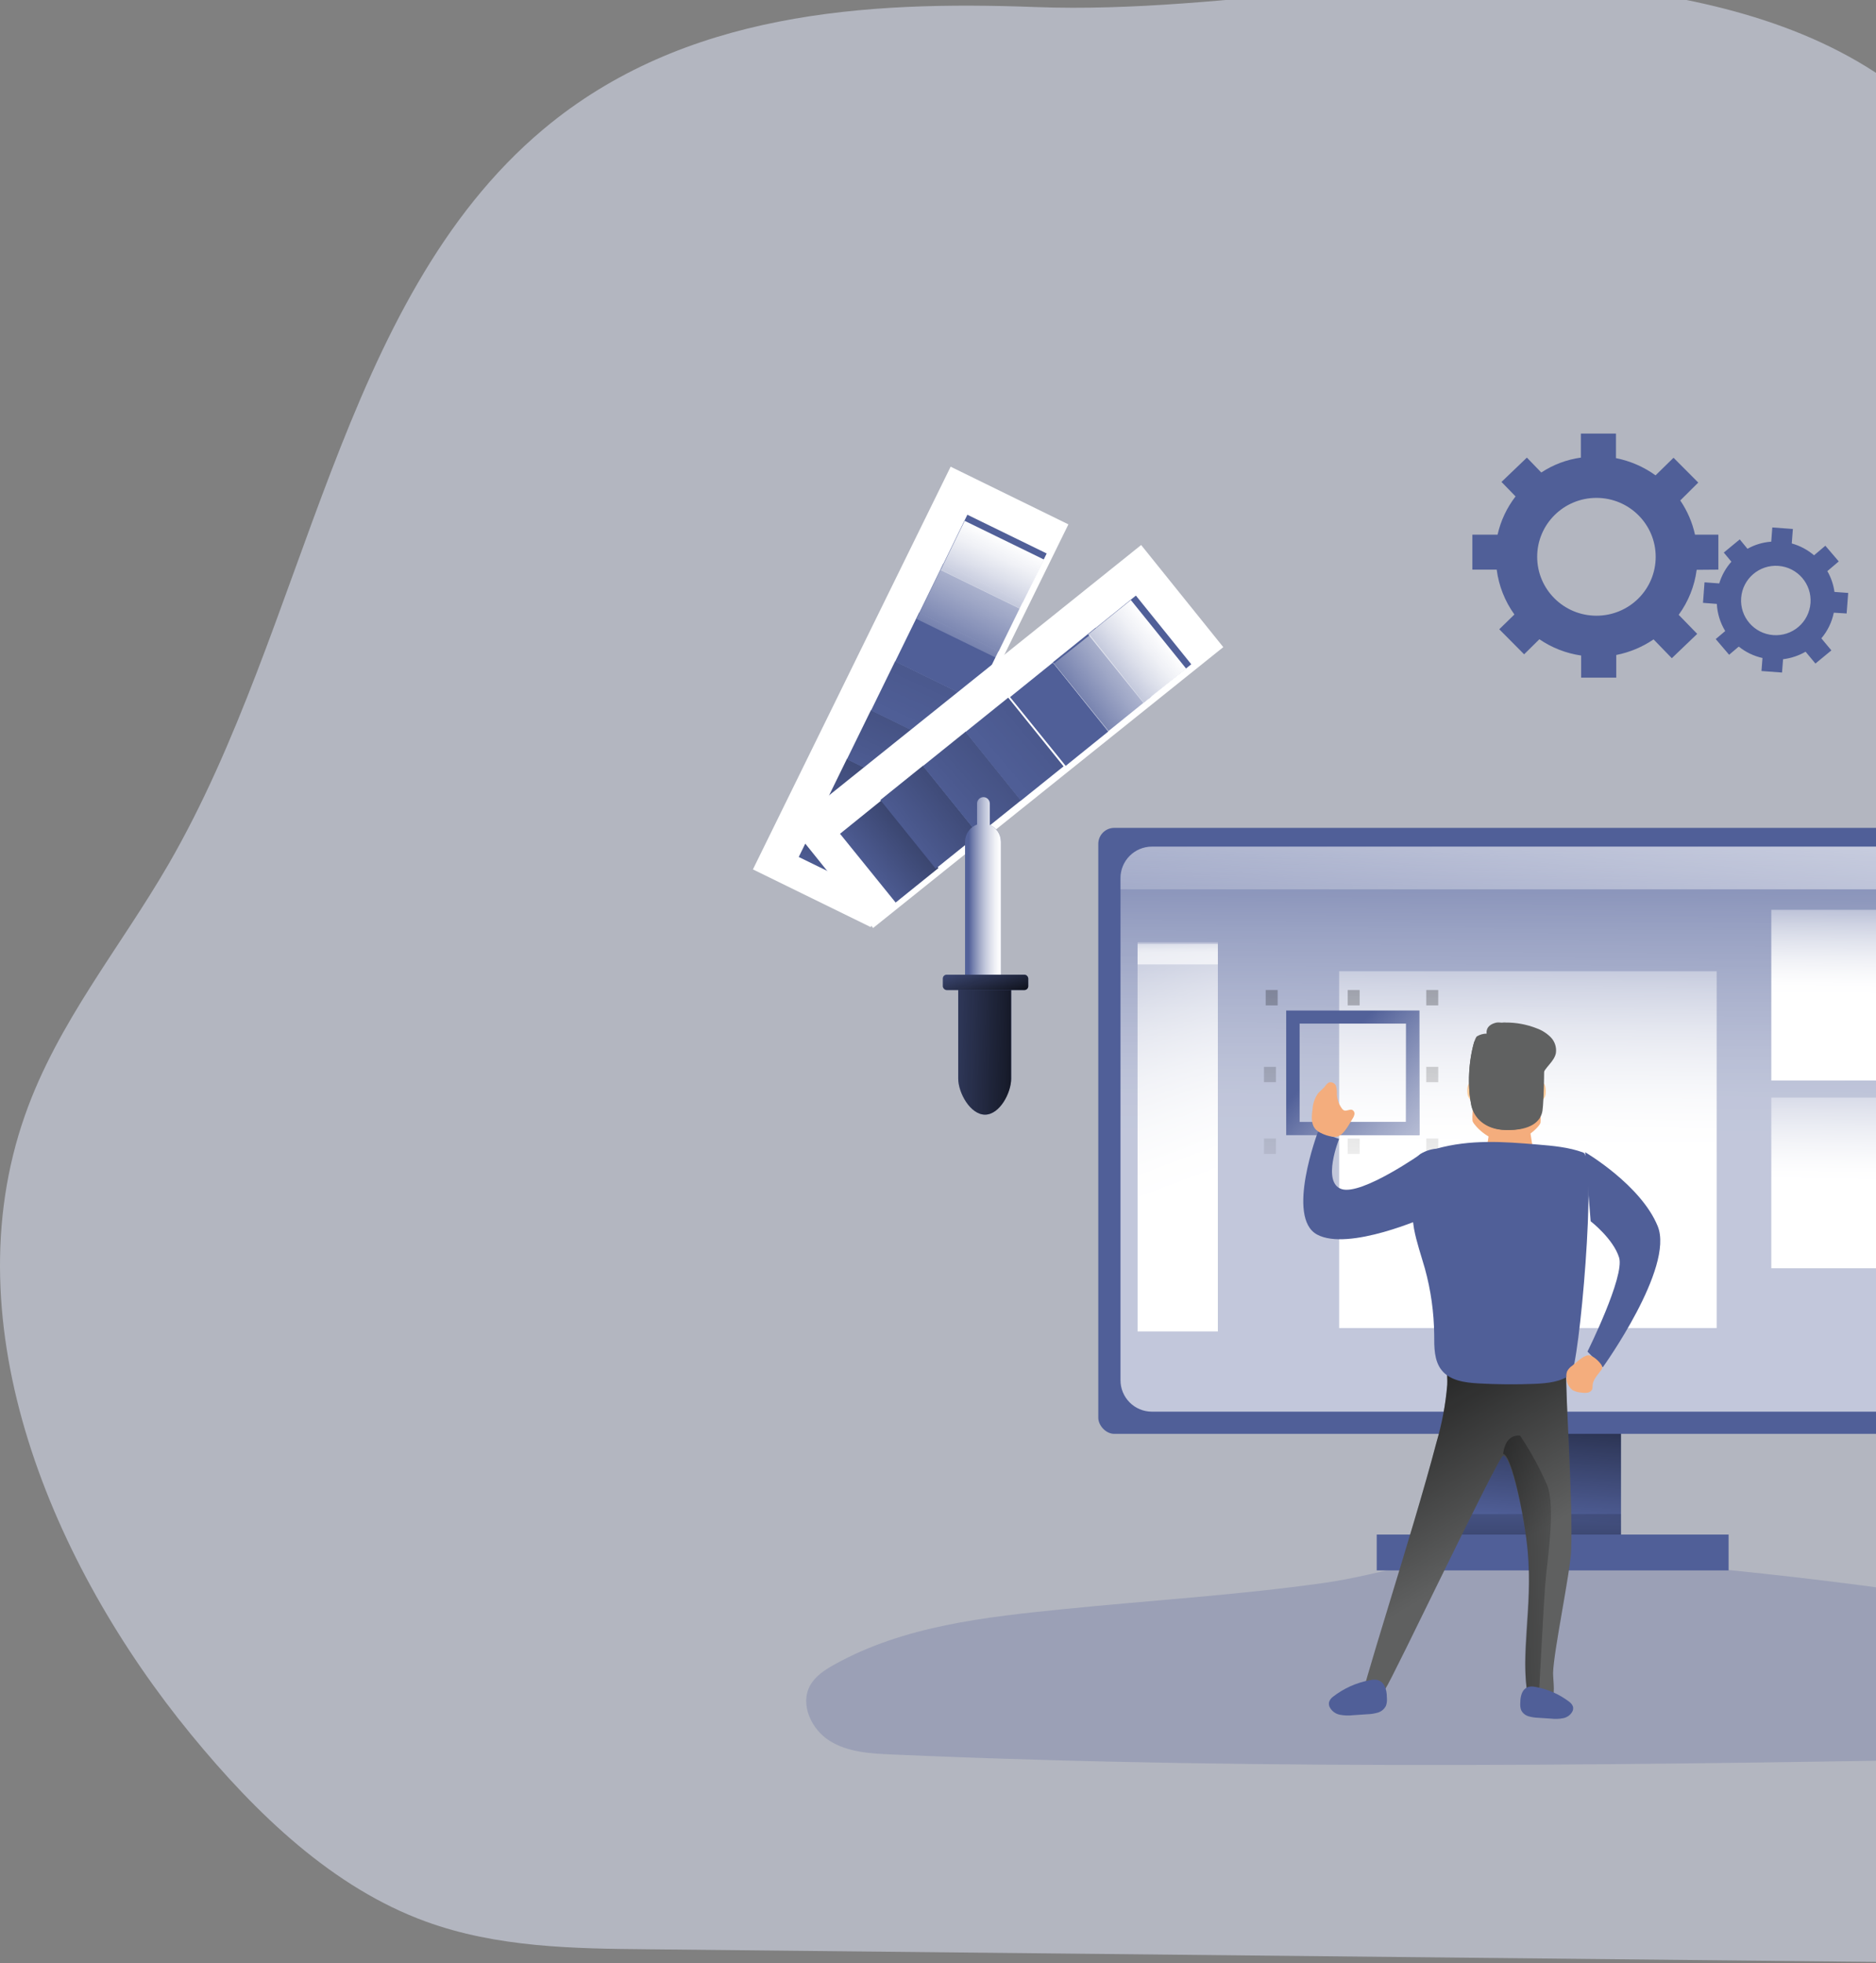 <svg viewBox="0 0 1099 1150" fill="none" xmlns="http://www.w3.org/2000/svg">
<rect x="0" y="0" width="1099" height="1150" fill="#808080" stroke="none"/>
<path opacity="0.5" d="M318.343 75.694C198.405 176.217 179.819 366.298 98.589 506.527C70.312 555.322 33.775 598.992 14.712 653.123C-29.054 777.026 31.18 917.572 111.801 1015.98C150.245 1062.93 195.149 1105.94 249.478 1125.72C291.258 1140.94 336.056 1141.57 380.033 1141.97L1150.5 1149.9C1236.52 1150.77 1332.1 1147.62 1393.95 1081.21C1436.57 1035.48 1453.89 968.692 1468.58 904.944C1486.64 826.613 1503 741.546 1474.91 666.94C1442.82 581.582 1361.67 533.21 1311.26 459.555C1229.45 340.223 1231.33 159.731 1127.14 64.466C1078.51 20.004 1014.33 2.568 951.792 -6.15C833.892 -22.609 722.215 8.459 606.433 4.127C507.464 0.428 400.447 6.874 318.343 75.694Z" fill="#E7ECFF"/>
<path opacity="0.24" d="M623.786 942.613C577.337 947.283 529.463 952.419 488.589 975.264C483.119 978.328 477.564 981.942 474.546 987.458C468.488 998.553 475.363 1013.18 486.032 1019.86C496.701 1026.53 509.865 1027.29 522.42 1027.84C745.987 1037.59 969.889 1033.76 1193.65 1029.96C1258.62 1028.86 1324.63 1027.59 1386.9 1008.72C1398.1 1005.34 1410.4 1000.26 1414.61 989.212C1420.13 974.757 1407.55 958.737 1392.88 954.236C1378.2 949.735 1362.55 953.095 1347.37 955.06C1294.68 961.886 1241.52 951.446 1189.05 943.099C1086.35 926.784 979.783 913.512 875.755 911.039C840.289 910.215 810.001 922.515 775.29 927.376C725.173 934.434 674.176 937.541 623.786 942.613Z" fill="#505F98"/>
<path d="M441.077 509.326L556.907 273.408L625.893 307.19L510.063 543.108L441.077 509.326Z" fill="white"/>
<path d="M467.922 502.055L482.036 473.22L528.5 495.903L514.386 524.738L467.922 502.055Z" fill="#505F98"/>
<path d="M467.922 502.055L482.036 473.22L528.5 495.903L514.386 524.738L467.922 502.055Z" fill="url(#paint0_linear_1460_1396)"/>
<path d="M482.038 473.445L496.151 444.61L542.615 467.293L528.502 496.128L482.038 473.445Z" fill="#505F98"/>
<path d="M482.038 473.445L496.151 444.61L542.615 467.293L528.502 496.128L482.038 473.445Z" fill="url(#paint1_linear_1460_1396)"/>
<path d="M496.134 444.826L510.248 415.991L556.712 438.674L542.599 467.509L496.134 444.826Z" fill="#505F98"/>
<path d="M496.134 444.826L510.248 415.991L556.712 438.674L542.599 467.509L496.134 444.826Z" fill="url(#paint2_linear_1460_1396)"/>
<path d="M510.271 416.237L524.384 387.402L570.848 410.085L556.735 438.92L510.271 416.237Z" fill="#505F98"/>
<path d="M510.271 416.237L524.384 387.402L570.848 410.085L556.735 438.92L510.271 416.237Z" fill="url(#paint3_linear_1460_1396)"/>
<path d="M524.377 387.599L538.49 358.764L584.954 381.447L570.841 410.282L524.377 387.599Z" fill="#505F98"/>
<path d="M538.492 359.01L552.606 330.175L599.07 352.858L584.956 381.693L538.492 359.01Z" fill="#505F98"/>
<path d="M552.589 330.391L566.702 301.556L613.166 324.239L599.053 353.074L552.589 330.391Z" fill="#505F98"/>
<path d="M536.904 362.598L551.018 333.763L597.482 356.446L583.368 385.281L536.904 362.598Z" fill="url(#paint4_linear_1460_1396)"/>
<path d="M551.029 333.97L565.142 305.135L611.607 327.817L597.493 356.652L551.029 333.97Z" fill="url(#paint5_linear_1460_1396)"/>
<rect x="851.545" y="827" width="98.068" height="82" fill="#505F98"/>
<rect x="851.545" y="827" width="98.068" height="82" fill="url(#paint6_linear_1460_1396)"/>
<rect x="643.401" y="485" width="518.359" height="355" rx="9.37" fill="#505F98"/>
<path opacity="0.65" d="M1144.75 514.438V808.562C1144.77 813.443 1142.84 818.129 1139.4 821.588C1135.96 825.047 1131.29 826.994 1126.41 827H674.748C669.873 826.989 665.203 825.04 661.764 821.582C658.325 818.125 656.399 813.441 656.41 808.562V514.438C656.399 509.559 658.325 504.875 661.764 501.418C665.203 497.96 669.873 496.011 674.748 496H1126.41C1131.29 496.006 1135.96 497.953 1139.4 501.412C1142.84 504.871 1144.77 509.557 1144.75 514.438V514.438Z" fill="url(#paint7_linear_1460_1396)"/>
<rect x="806.514" y="899" width="206.143" height="21" fill="#505F98"/>
<rect x="851.545" y="887" width="98.068" height="12" fill="url(#paint8_linear_1460_1396)"/>
<path fill-rule="evenodd" clip-rule="evenodd" d="M1006.65 313.241V333.715L993.944 333.819C992.707 343.346 989.084 352.41 983.405 360.181L994.26 371.351L979.38 385.6L968.694 374.578C962.105 379.062 954.67 382.17 946.838 383.714V397H926.267V384.029C917.483 382.76 909.11 379.497 901.797 374.494L892.861 383.316L878.297 368.647L887.17 359.993C881.584 352.219 878.021 343.191 876.801 333.715H862.553V313.241H877.307C879.136 305.093 882.732 297.441 887.845 290.819L879.604 282.332L894.484 268.082L902.914 276.82C909.885 272.214 917.809 269.228 926.099 268.082V254H946.669V268.396C955.038 270.055 962.947 273.493 969.853 278.476L980.391 268.166L994.871 282.709L984.333 293.187C988.464 299.267 991.397 306.073 992.974 313.241H1006.65ZM900.512 326.15C900.488 345.211 916.011 360.682 935.183 360.705C944.394 360.733 953.238 357.113 959.759 350.644C966.281 344.176 969.943 335.392 969.938 326.233C969.961 307.172 954.438 291.701 935.267 291.678C916.095 291.655 900.535 307.088 900.512 326.15Z" fill="#505F98"/>
<path fill-rule="evenodd" clip-rule="evenodd" d="M1082.71 347.354L1081.79 359.396L1074.27 358.938C1073.15 364.475 1070.64 369.641 1066.99 373.958L1072.86 381.021L1063.51 388.729L1057.75 381.792C1053.69 384.13 1049.21 385.625 1044.56 386.188L1043.95 394L1031.91 393.104L1032.5 385.479C1027.41 384.344 1022.66 382.056 1018.6 378.792L1012.96 383.583L1005.1 374.396L1010.67 369.688C1007.74 364.876 1006.05 359.414 1005.76 353.792L997.646 353.167L998.544 341.146L1007.16 341.792C1008.59 337.085 1011.01 332.743 1014.28 329.062L1009.83 323.708L1019.18 316L1023.71 321.5C1027.98 319.095 1032.74 317.672 1037.63 317.333L1038.26 309L1050.3 309.896L1049.65 318.375C1054.46 319.714 1058.91 322.081 1062.71 325.312L1069.33 319.708L1077.18 328.896L1070.5 334.583C1072.66 338.339 1074.08 342.477 1074.67 346.771L1082.71 347.354ZM1020.01 350.243C1019.15 361.436 1027.55 371.203 1038.76 372.062C1044.15 372.487 1049.49 370.747 1053.6 367.228C1057.7 363.708 1060.23 358.7 1060.63 353.312C1061.47 342.119 1053.07 332.361 1041.85 331.514C1030.64 330.666 1020.86 339.05 1020.01 350.243Z" fill="#505F98"/>
<path d="M1144.75 514.513V521H656.41V514.513C656.399 509.614 658.325 504.912 661.764 501.44C665.203 497.968 669.874 496.011 674.749 496H1126.41C1131.29 496.006 1135.96 497.961 1139.4 501.434C1142.84 504.907 1144.77 509.613 1144.75 514.513V514.513Z" fill="url(#paint9_linear_1460_1396)"/>
<rect x="666.417" y="553" width="47.033" height="227" fill="url(#paint10_linear_1460_1396)"/>
<rect x="784.499" y="569" width="221.153" height="209" fill="url(#paint11_linear_1460_1396)"/>
<rect x="835.534" y="667" width="7.005" height="9" fill="url(#paint12_linear_1460_1396)"/>
<rect x="835.534" y="625" width="7.005" height="9" fill="url(#paint13_linear_1460_1396)"/>
<rect x="740.469" y="667" width="7.005" height="9" fill="url(#paint14_linear_1460_1396)"/>
<rect x="740.469" y="625" width="7.005" height="9" fill="url(#paint15_linear_1460_1396)"/>
<rect x="835.534" y="580" width="7.005" height="9" fill="url(#paint16_linear_1460_1396)"/>
<rect x="741.469" y="580" width="7.005" height="9" fill="url(#paint17_linear_1460_1396)"/>
<rect x="789.502" y="580" width="7.005" height="9" fill="url(#paint18_linear_1460_1396)"/>
<rect x="789.502" y="667" width="7.005" height="9" fill="url(#paint19_linear_1460_1396)"/>
<path fill-rule="evenodd" clip-rule="evenodd" d="M753.478 665H831.532V592H753.478V665ZM823.67 657.282H761.34V599.656H823.67V657.282Z" fill="#505F98"/>
<path fill-rule="evenodd" clip-rule="evenodd" d="M753.478 665H831.532V592H753.478V665ZM823.67 657.282H761.34V599.656H823.67V657.282Z" fill="url(#paint20_linear_1460_1396)"/>
<rect x="1037.67" y="533" width="100.069" height="100" fill="url(#paint21_linear_1460_1396)"/>
<rect x="1037.67" y="643" width="100.069" height="100" fill="url(#paint22_linear_1460_1396)"/>
<rect opacity="0.65" x="666.417" y="552" width="47.033" height="13" fill="url(#paint23_linear_1460_1396)"/>
<path d="M463.381 483.827L668.51 319.293L716.622 379.118L511.494 543.652L463.381 483.827Z" fill="white"/>
<path d="M492.105 488.455L517.172 468.235L549.755 508.522L524.687 528.742L492.105 488.455Z" fill="#505F98"/>
<path d="M492.105 488.455L517.172 468.235L549.755 508.522L524.687 528.742L492.105 488.455Z" fill="url(#paint24_linear_1460_1396)"/>
<path d="M515.723 468.689L540.755 448.56L573.19 488.79L548.158 508.919L515.723 468.689Z" fill="#505F98"/>
<path d="M515.723 468.689L540.755 448.56L573.19 488.79L548.158 508.919L515.723 468.689Z" fill="url(#paint25_linear_1460_1396)"/>
<path d="M540.667 448.761L565.699 428.633L598.134 468.863L573.101 488.991L540.667 448.761Z" fill="#505F98"/>
<path d="M540.667 448.761L565.699 428.633L598.134 468.863L573.101 488.991L540.667 448.761Z" fill="url(#paint26_linear_1460_1396)"/>
<path d="M565.594 428.847L590.626 408.718L623.061 448.948L598.029 469.077L565.594 428.847Z" fill="#505F98"/>
<path d="M565.594 428.847L590.626 408.718L623.061 448.948L598.029 469.077L565.594 428.847Z" fill="url(#paint27_linear_1460_1396)"/>
<path d="M591.714 408.389L616.782 388.169L649.364 428.456L624.297 448.676L591.714 408.389Z" fill="#505F98"/>
<path d="M616.794 387.99L641.862 367.77L674.444 408.057L649.377 428.277L616.794 387.99Z" fill="#505F98"/>
<path d="M640.402 369.051L665.434 348.923L697.869 389.153L672.837 409.281L640.402 369.051Z" fill="#505F98"/>
<path d="M670.42 412.218L649.321 429L617.383 388.782L638.482 372L670.42 412.218V412.218Z" fill="url(#paint28_linear_1460_1396)"/>
<path d="M637.445 371.648L662.477 351.519L694.912 391.749L669.879 411.878L637.445 371.648Z" fill="url(#paint29_linear_1460_1396)"/>
<path d="M586.362 493.15V616H565.347V493.15C565.347 488.61 568.166 484.57 572.366 483.089V470.825C572.366 468.712 574.041 467 576.109 467C578.176 467 579.852 468.712 579.852 470.825V483.297C583.771 484.935 586.34 488.823 586.362 493.15V493.15Z" fill="#505F98"/>
<path d="M586.362 493.15V616H565.347V493.15C565.347 488.61 568.166 484.57 572.366 483.089V470.825C572.366 468.712 574.041 467 576.109 467C578.176 467 579.852 468.712 579.852 470.825V483.297C583.771 484.935 586.34 488.823 586.362 493.15V493.15Z" fill="url(#paint30_linear_1460_1396)"/>
<rect x="552.338" y="571" width="50.035" height="9" rx="2.245" fill="#505F98"/>
<path d="M577.044 653V653C568.471 653 561.344 640.185 561.344 631.634V575H592.366V631.634C592.366 640.185 585.596 653 577.044 653Z" fill="#505F98"/>
<rect x="552.338" y="571" width="50.035" height="9" rx="2.245" fill="url(#paint31_linear_1460_1396)"/>
<path d="M577.044 653V653C568.471 653 561.344 640.366 561.344 631.937V580H592.366V631.937C592.366 640.366 585.596 653 577.044 653Z" fill="url(#paint32_linear_1460_1396)"/>
<path d="M777.136 713C776.463 709.436 776.037 704.39 777.331 704.043C780.059 703.275 777.136 713 777.136 713Z" fill="#28353D"/>
<path d="M920.395 908.507C919.909 921.102 910.147 967.388 909.83 980.004C909.83 984.202 910.95 990.647 909.597 994.698C906.808 1003.28 896.919 1002.11 895.63 997.049L895.144 994.53C890.559 970.012 897.933 942.198 895.144 910.186C893.475 890.643 885.699 852.963 880.606 852.711C877.923 852.711 816.665 981.851 811.34 989.807C808.72 993.817 801.345 993.187 797.774 996.42C794.203 999.652 827.526 898.515 841.493 845.07C844.751 834.039 846.875 822.709 847.833 811.252C848.213 804.64 846.079 802.415 852.185 800.463C856.412 799.119 862.265 799.497 866.787 799.182C871.71 798.804 917.5 798.72 917.5 801.953C917.057 819.502 921.578 879.412 920.395 908.507Z" fill="#606161"/>
<path d="M920.395 908.507C919.909 921.102 910.147 967.388 909.83 980.004C909.83 984.202 910.95 990.647 909.597 994.698C906.808 1003.28 896.919 1002.11 895.63 997.049L895.144 994.53C890.559 970.012 897.933 942.198 895.144 910.186C893.475 890.643 885.699 852.963 880.606 852.711C877.923 852.711 816.665 981.851 811.34 989.807C808.72 993.817 801.345 993.187 797.774 996.42C794.203 999.652 827.526 898.515 841.493 845.07C844.751 834.039 846.875 822.709 847.833 811.252C848.213 804.64 846.079 802.415 852.185 800.463C856.412 799.119 862.265 799.497 866.787 799.182C871.71 798.804 917.5 798.72 917.5 801.953C917.057 819.502 921.578 879.412 920.395 908.507Z" fill="url(#paint33_linear_1460_1396)"/>
<path d="M866.322 640.148C865.937 636.163 864.054 634 862.215 634C860.375 634 859.241 636.12 859.626 640.148C859.713 643.122 861.957 645.597 864.932 646C866.793 646 866.729 644.134 866.322 640.148Z" fill="#FFCD9C"/>
<path d="M898.716 640.159C898.966 636.166 900.803 634 902.702 634C904.601 634 905.832 636.124 905.54 640.159C905.513 643.173 903.268 645.687 900.323 646C898.444 646 898.424 644.152 898.716 640.159Z" fill="#FFCD9C"/>
<path d="M902.44 657.672C902.181 659.777 893.266 669 883.121 669C872.976 669 864.6 660.577 862.83 657.208C861.06 653.839 868.184 610.505 872.306 606.884C876.429 603.262 893.137 605.641 894.54 607.558C897.907 612.085 903.541 649.27 902.44 657.672Z" fill="#F4AD7D"/>
<path d="M898.246 624.977C896.867 625.639 891.452 611.842 890.316 609.525C889.18 607.208 889.362 604.829 890.742 604.167C892.121 603.505 894.149 604.871 895.285 607.167C896.421 609.463 899.605 624.336 898.246 624.977Z" fill="#FFCD9C"/>
<path d="M867.876 623.987C866.445 623.501 870.233 609.179 871.059 606.703C871.885 604.228 873.739 602.599 875.089 603.086C876.439 603.573 877.003 605.984 876.177 608.481C875.351 610.977 869.226 624.474 867.876 623.987Z" fill="#FFCD9C"/>
<path d="M873.553 656H895.317L898.578 676.622C886.722 683.005 879.81 682.301 870.559 675.214L873.553 656Z" fill="#F4AD7D"/>
<path d="M882.567 660.13C882.567 659.75 883.472 659.43 884.568 659.43C885.664 659.43 886.57 659.75 886.57 660.13C886.57 660.51 885.688 660.57 884.568 660.57C883.448 660.57 882.567 660.53 882.567 660.13Z" fill="#F4AD7D"/>
<path d="M903.6 650.808C904.424 645.894 905.768 610.708 902.473 606.051C899.178 601.394 879.449 598.381 876.458 599.108C869.759 600.731 870.929 605.517 870.929 605.517C868.938 605.547 866.989 606.084 865.271 607.076C862.973 608.615 858.138 630.79 861.997 647.56C863.732 655.102 870.561 661.66 882.354 661.981C896.88 662.365 902.603 656.896 903.6 650.808Z" fill="#606161"/>
<path d="M876.539 600.762C878.098 599.448 880.118 598.828 882.138 599.041C888.271 599.008 894.355 600.14 900.073 602.376C903.244 603.488 906.123 605.311 908.493 607.708C910.88 610.173 911.98 613.627 911.461 617.034C910.409 622.047 905.146 625.148 903.42 629.97C902.031 633.837 903.02 637.575 903.062 641.463C903.09 644.606 902.865 647.746 902.389 650.852C901.42 656.906 895.884 662.344 881.675 661.983C870.224 661.664 863.593 655.143 861.909 647.644C859.629 635.198 860.227 622.389 863.656 610.215C869.828 611.648 876.142 612.361 882.475 612.339C889.19 612.395 895.886 611.611 902.41 610.002C903.525 616.503 903.504 629.524 903.146 639.253" fill="#606161"/>
<path d="M841.41 672.954C837.976 673.241 834.668 674.384 831.785 676.28C826.847 680.171 826.472 687.43 826.556 693.748C826.387 702.501 826.993 711.252 828.368 719.897C829.848 727.826 832.535 735.441 834.743 743.202C838.224 755.831 840.052 768.862 840.181 781.966C840.181 789.162 840.056 797.07 844.535 802.697C849.431 808.806 858.098 809.998 865.89 810.438C876.953 811.086 888.057 811.17 899.12 810.71C906.537 810.375 914.433 809.643 920.308 805.082C924.996 801.442 935.975 678.288 927.454 675.171C918.933 672.054 909.766 671.259 900.724 670.506C880.453 668.791 861.369 667.431 841.41 672.954Z" fill="#505F98"/>
<path d="M905.23 928.291C904.143 942.255 901.551 993 901.551 993L894.946 992.77C890.41 968.39 897.705 940.732 894.946 908.899C893.295 889.465 885.603 851.996 880.565 851.746C882.07 839.221 890.536 841.1 890.536 841.1C896.692 850.294 902.002 860.026 906.4 870.178C911.438 883.37 906.337 914.263 905.23 928.291Z" fill="url(#paint34_linear_1460_1396)"/>
<path d="M780.873 994.024C779.841 994.786 779.058 995.83 778.621 997.025C778.386 998.009 778.481 999.04 778.892 999.965C780.058 1002.33 782.268 1004.02 784.876 1004.55C787.453 1005.04 790.091 1005.13 792.695 1004.82L801.036 1004.26C803.158 1004.21 805.263 1003.87 807.292 1003.26C809.322 1002.63 810.998 1001.2 811.921 999.308C812.412 997.916 812.604 996.438 812.484 994.969C812.484 988.164 810.065 982.634 802.517 984.299C794.61 985.765 787.182 989.102 780.873 994.024V994.024Z" fill="#505F98"/>
<path d="M919.411 997.063C920.359 997.759 921.077 998.709 921.478 999.797C921.692 1000.68 921.608 1001.61 921.239 1002.45C920.176 1004.58 918.146 1006.11 915.755 1006.58C913.398 1007.04 910.981 1007.12 908.596 1006.83L901.024 1006.33C899.098 1006.28 897.187 1005.98 895.345 1005.43C893.488 1004.86 891.958 1003.57 891.123 1001.85C890.675 1000.59 890.498 999.26 890.601 997.932C890.601 991.785 892.777 986.72 899.718 988.288C906.915 989.619 913.672 992.63 919.411 997.063V997.063Z" fill="#505F98"/>
<path d="M928.599 675C928.599 675 961.314 694.164 971.14 718.389C980.965 742.614 938.96 801 938.96 801L929.972 791.814C929.972 791.814 951.896 747.759 948.507 736.74C945.117 725.721 931.838 715.452 931.838 715.452L928.599 675Z" fill="#505F98"/>
<path d="M835.534 712.859C835.534 712.859 790.046 733.24 771.561 723.238C753.076 713.237 772.106 663 772.106 663L784.486 667.202C784.486 667.202 774.142 692.815 785.975 696.618C797.809 700.421 833.268 675.438 833.268 675.438L835.534 712.859Z" fill="#505F98"/>
<path d="M921.175 799.976C919.866 800.826 918.806 801.968 918.09 803.297C917.66 804.425 917.505 805.629 917.637 806.819C917.557 809.709 918.872 812.479 921.218 814.367C922.866 815.25 924.713 815.76 926.611 815.857C927.774 816.048 928.964 816.048 930.127 815.857C931.314 815.646 932.305 814.888 932.759 813.844C932.914 813.183 932.98 812.507 932.953 811.831C933.104 808.51 935.607 805.793 937.678 803.076C938.178 802.551 938.501 801.9 938.606 801.204C938.594 800.434 938.305 799.69 937.786 799.091C936.384 797.199 932.91 793.717 930.127 794.018C927.344 794.32 923.332 798.326 921.175 799.976Z" fill="#F4AD7D"/>
<path d="M792.294 655.435C792.886 654.611 793.29 653.679 793.48 652.698C793.631 651.683 793.094 650.687 792.14 650.211C790.624 649.647 788.822 651.13 787.328 650.504C786.822 650.235 786.399 649.846 786.098 649.375C784.333 646.945 783.321 644.093 783.175 641.143C783.261 639.571 783.113 637.995 782.736 636.463C782.292 634.886 780.708 633.849 779.001 634.018C777.595 634.331 776.804 635.689 775.925 636.776C775.046 637.863 773.288 639.158 772.146 640.516C770.195 643.307 769.079 646.55 768.916 649.898C768.301 654.077 767.905 658.861 770.981 661.87C773.354 664.189 780.583 666.927 783.9 665.694C787.57 664.315 790.448 658.444 792.294 655.435Z" fill="#F4AD7D"/>
<defs>
<linearGradient id="paint0_linear_1460_1396" x1="592.11" y1="569.166" x2="656.864" y2="440.6" gradientUnits="userSpaceOnUse">
<stop stop-color="#010101" stop-opacity="0.01"/>
<stop offset="0.95" stop-color="#010101"/>
</linearGradient>
<linearGradient id="paint1_linear_1460_1396" x1="647.271" y1="565.365" x2="740.125" y2="383.775" gradientUnits="userSpaceOnUse">
<stop stop-color="#010101" stop-opacity="0.01"/>
<stop offset="0.95" stop-color="#010101"/>
</linearGradient>
<linearGradient id="paint2_linear_1460_1396" x1="767.253" y1="574.092" x2="904.607" y2="263.948" gradientUnits="userSpaceOnUse">
<stop stop-color="#010101" stop-opacity="0.01"/>
<stop offset="0.95" stop-color="#010101"/>
</linearGradient>
<linearGradient id="paint3_linear_1460_1396" x1="895.087" y1="590.583" x2="1100.02" y2="143.178" gradientUnits="userSpaceOnUse">
<stop stop-color="#010101" stop-opacity="0.01"/>
<stop offset="0.36" stop-color="#010101" stop-opacity="0.36"/>
<stop offset="0.95" stop-color="#010101"/>
</linearGradient>
<linearGradient id="paint4_linear_1460_1396" x1="746.434" y1="485.564" x2="863.594" y2="243.969" gradientUnits="userSpaceOnUse">
<stop stop-color="white" stop-opacity="0.01"/>
<stop offset="0.07" stop-color="white" stop-opacity="0.22"/>
<stop offset="0.16" stop-color="white" stop-opacity="0.45"/>
<stop offset="0.25" stop-color="white" stop-opacity="0.65"/>
<stop offset="0.33" stop-color="white" stop-opacity="0.8"/>
<stop offset="0.4" stop-color="white" stop-opacity="0.91"/>
<stop offset="0.46" stop-color="white" stop-opacity="0.98"/>
<stop offset="0.51" stop-color="white"/>
</linearGradient>
<linearGradient id="paint5_linear_1460_1396" x1="668.358" y1="432.444" x2="732.555" y2="296.555" gradientUnits="userSpaceOnUse">
<stop stop-color="white" stop-opacity="0.01"/>
<stop offset="0.07" stop-color="white" stop-opacity="0.22"/>
<stop offset="0.16" stop-color="white" stop-opacity="0.45"/>
<stop offset="0.25" stop-color="white" stop-opacity="0.65"/>
<stop offset="0.33" stop-color="white" stop-opacity="0.8"/>
<stop offset="0.4" stop-color="white" stop-opacity="0.91"/>
<stop offset="0.46" stop-color="white" stop-opacity="0.98"/>
<stop offset="0.51" stop-color="white"/>
</linearGradient>
<linearGradient id="paint6_linear_1460_1396" x1="973.68" y1="895.322" x2="984.101" y2="768.584" gradientUnits="userSpaceOnUse">
<stop stop-color="#010101" stop-opacity="0.01"/>
<stop offset="0.95" stop-color="#010101"/>
</linearGradient>
<linearGradient id="paint7_linear_1460_1396" x1="571.967" y1="432.517" x2="569.252" y2="882.071" gradientUnits="userSpaceOnUse">
<stop stop-color="white" stop-opacity="0.01"/>
<stop offset="0.07" stop-color="white" stop-opacity="0.22"/>
<stop offset="0.16" stop-color="white" stop-opacity="0.45"/>
<stop offset="0.25" stop-color="white" stop-opacity="0.65"/>
<stop offset="0.33" stop-color="white" stop-opacity="0.8"/>
<stop offset="0.4" stop-color="white" stop-opacity="0.91"/>
<stop offset="0.46" stop-color="white" stop-opacity="0.98"/>
<stop offset="0.51" stop-color="white"/>
</linearGradient>
<linearGradient id="paint8_linear_1460_1396" x1="318.313" y1="870.073" x2="318.413" y2="1012.31" gradientUnits="userSpaceOnUse">
<stop stop-color="#010101" stop-opacity="0.01"/>
<stop offset="0.95" stop-color="#010101"/>
</linearGradient>
<linearGradient id="paint9_linear_1460_1396" x1="1470.73" y1="615.966" x2="1504.91" y2="208.855" gradientUnits="userSpaceOnUse">
<stop stop-color="white" stop-opacity="0.01"/>
<stop offset="0.07" stop-color="white" stop-opacity="0.22"/>
<stop offset="0.16" stop-color="white" stop-opacity="0.45"/>
<stop offset="0.25" stop-color="white" stop-opacity="0.65"/>
<stop offset="0.33" stop-color="white" stop-opacity="0.8"/>
<stop offset="0.4" stop-color="white" stop-opacity="0.91"/>
<stop offset="0.46" stop-color="white" stop-opacity="0.98"/>
<stop offset="0.51" stop-color="white"/>
</linearGradient>
<linearGradient id="paint10_linear_1460_1396" x1="643.846" y1="505.87" x2="781.853" y2="874.142" gradientUnits="userSpaceOnUse">
<stop stop-color="white" stop-opacity="0.01"/>
<stop offset="0.07" stop-color="white" stop-opacity="0.22"/>
<stop offset="0.16" stop-color="white" stop-opacity="0.45"/>
<stop offset="0.25" stop-color="white" stop-opacity="0.65"/>
<stop offset="0.33" stop-color="white" stop-opacity="0.8"/>
<stop offset="0.4" stop-color="white" stop-opacity="0.91"/>
<stop offset="0.46" stop-color="white" stop-opacity="0.98"/>
<stop offset="0.51" stop-color="white"/>
</linearGradient>
<linearGradient id="paint11_linear_1460_1396" x1="747.377" y1="528.99" x2="744.051" y2="811.698" gradientUnits="userSpaceOnUse">
<stop stop-color="white" stop-opacity="0.01"/>
<stop offset="0.07" stop-color="white" stop-opacity="0.22"/>
<stop offset="0.16" stop-color="white" stop-opacity="0.45"/>
<stop offset="0.25" stop-color="white" stop-opacity="0.65"/>
<stop offset="0.33" stop-color="white" stop-opacity="0.8"/>
<stop offset="0.4" stop-color="white" stop-opacity="0.91"/>
<stop offset="0.46" stop-color="white" stop-opacity="0.98"/>
<stop offset="0.51" stop-color="white"/>
</linearGradient>
<linearGradient id="paint12_linear_1460_1396" x1="1063.21" y1="720.704" x2="1082.4" y2="142.785" gradientUnits="userSpaceOnUse">
<stop stop-color="#010101" stop-opacity="0.01"/>
<stop offset="0.95" stop-color="#010101"/>
</linearGradient>
<linearGradient id="paint13_linear_1460_1396" x1="1062.36" y1="721.045" x2="1081.55" y2="143.125" gradientUnits="userSpaceOnUse">
<stop stop-color="#010101" stop-opacity="0.01"/>
<stop offset="0.95" stop-color="#010101"/>
</linearGradient>
<linearGradient id="paint14_linear_1460_1396" x1="968.18" y1="718.354" x2="987.396" y2="140.435" gradientUnits="userSpaceOnUse">
<stop stop-color="#010101" stop-opacity="0.01"/>
<stop offset="0.95" stop-color="#010101"/>
</linearGradient>
<linearGradient id="paint15_linear_1460_1396" x1="967.328" y1="718.694" x2="986.544" y2="140.776" gradientUnits="userSpaceOnUse">
<stop stop-color="#010101" stop-opacity="0.01"/>
<stop offset="0.95" stop-color="#010101"/>
</linearGradient>
<linearGradient id="paint16_linear_1460_1396" x1="1061.42" y1="722.545" x2="1080.64" y2="144.627" gradientUnits="userSpaceOnUse">
<stop stop-color="#010101" stop-opacity="0.01"/>
<stop offset="0.95" stop-color="#010101"/>
</linearGradient>
<linearGradient id="paint17_linear_1460_1396" x1="967.39" y1="720.236" x2="986.578" y2="142.317" gradientUnits="userSpaceOnUse">
<stop stop-color="#010101" stop-opacity="0.01"/>
<stop offset="0.95" stop-color="#010101"/>
</linearGradient>
<linearGradient id="paint18_linear_1460_1396" x1="1015.38" y1="721.396" x2="1034.6" y2="143.499" gradientUnits="userSpaceOnUse">
<stop stop-color="#010101" stop-opacity="0.01"/>
<stop offset="0.95" stop-color="#010101"/>
</linearGradient>
<linearGradient id="paint19_linear_1460_1396" x1="1017.2" y1="718.843" x2="1036.41" y2="140.925" gradientUnits="userSpaceOnUse">
<stop stop-color="#010101" stop-opacity="0.01"/>
<stop offset="0.95" stop-color="#010101"/>
</linearGradient>
<linearGradient id="paint20_linear_1460_1396" x1="672.119" y1="733.399" x2="904.351" y2="950.094" gradientUnits="userSpaceOnUse">
<stop stop-color="white" stop-opacity="0.01"/>
<stop offset="0.07" stop-color="white" stop-opacity="0.22"/>
<stop offset="0.16" stop-color="white" stop-opacity="0.45"/>
<stop offset="0.25" stop-color="white" stop-opacity="0.65"/>
<stop offset="0.33" stop-color="white" stop-opacity="0.8"/>
<stop offset="0.4" stop-color="white" stop-opacity="0.91"/>
<stop offset="0.46" stop-color="white" stop-opacity="0.98"/>
<stop offset="0.51" stop-color="white"/>
</linearGradient>
<linearGradient id="paint21_linear_1460_1396" x1="1020.99" y1="513.864" x2="1019.2" y2="649.026" gradientUnits="userSpaceOnUse">
<stop stop-color="white" stop-opacity="0.01"/>
<stop offset="0.07" stop-color="white" stop-opacity="0.22"/>
<stop offset="0.16" stop-color="white" stop-opacity="0.45"/>
<stop offset="0.25" stop-color="white" stop-opacity="0.65"/>
<stop offset="0.33" stop-color="white" stop-opacity="0.8"/>
<stop offset="0.4" stop-color="white" stop-opacity="0.91"/>
<stop offset="0.46" stop-color="white" stop-opacity="0.98"/>
<stop offset="0.51" stop-color="white"/>
</linearGradient>
<linearGradient id="paint22_linear_1460_1396" x1="1020.99" y1="623.864" x2="1019.2" y2="759.026" gradientUnits="userSpaceOnUse">
<stop stop-color="white" stop-opacity="0.01"/>
<stop offset="0.07" stop-color="white" stop-opacity="0.22"/>
<stop offset="0.16" stop-color="white" stop-opacity="0.45"/>
<stop offset="0.25" stop-color="white" stop-opacity="0.65"/>
<stop offset="0.33" stop-color="white" stop-opacity="0.8"/>
<stop offset="0.4" stop-color="white" stop-opacity="0.91"/>
<stop offset="0.46" stop-color="white" stop-opacity="0.98"/>
<stop offset="0.51" stop-color="white"/>
</linearGradient>
<linearGradient id="paint23_linear_1460_1396" x1="657.145" y1="549.281" x2="657.128" y2="567.481" gradientUnits="userSpaceOnUse">
<stop stop-color="white" stop-opacity="0.01"/>
<stop offset="0.07" stop-color="white" stop-opacity="0.22"/>
<stop offset="0.16" stop-color="white" stop-opacity="0.45"/>
<stop offset="0.25" stop-color="white" stop-opacity="0.65"/>
<stop offset="0.33" stop-color="white" stop-opacity="0.8"/>
<stop offset="0.4" stop-color="white" stop-opacity="0.91"/>
<stop offset="0.46" stop-color="white" stop-opacity="0.98"/>
<stop offset="0.51" stop-color="white"/>
</linearGradient>
<linearGradient id="paint24_linear_1460_1396" x1="576.445" y1="602.052" x2="689.876" y2="512.635" gradientUnits="userSpaceOnUse">
<stop stop-color="#010101" stop-opacity="0.01"/>
<stop offset="0.95" stop-color="#010101"/>
</linearGradient>
<linearGradient id="paint25_linear_1460_1396" x1="626.284" y1="621.988" x2="787.56" y2="496.867" gradientUnits="userSpaceOnUse">
<stop stop-color="#010101" stop-opacity="0.01"/>
<stop offset="0.95" stop-color="#010101"/>
</linearGradient>
<linearGradient id="paint26_linear_1460_1396" x1="731.228" y1="680.751" x2="987.392" y2="458.028" gradientUnits="userSpaceOnUse">
<stop stop-color="#010101" stop-opacity="0.01"/>
<stop offset="0.95" stop-color="#010101"/>
</linearGradient>
<linearGradient id="paint27_linear_1460_1396" x1="839.987" y1="749.865" x2="1215.67" y2="431.45" gradientUnits="userSpaceOnUse">
<stop stop-color="#010101" stop-opacity="0.01"/>
<stop offset="0.36" stop-color="#010101" stop-opacity="0.36"/>
<stop offset="0.95" stop-color="#010101"/>
</linearGradient>
<linearGradient id="paint28_linear_1460_1396" x1="688.246" y1="512.751" x2="871.185" y2="381.322" gradientUnits="userSpaceOnUse">
<stop stop-color="white" stop-opacity="0.01"/>
<stop offset="0.07" stop-color="white" stop-opacity="0.22"/>
<stop offset="0.16" stop-color="white" stop-opacity="0.45"/>
<stop offset="0.25" stop-color="white" stop-opacity="0.65"/>
<stop offset="0.33" stop-color="white" stop-opacity="0.8"/>
<stop offset="0.4" stop-color="white" stop-opacity="0.91"/>
<stop offset="0.46" stop-color="white" stop-opacity="0.98"/>
<stop offset="0.51" stop-color="white"/>
</linearGradient>
<linearGradient id="paint29_linear_1460_1396" x1="701.859" y1="510.517" x2="817.717" y2="414.658" gradientUnits="userSpaceOnUse">
<stop stop-color="white" stop-opacity="0.01"/>
<stop offset="0.07" stop-color="white" stop-opacity="0.22"/>
<stop offset="0.16" stop-color="white" stop-opacity="0.45"/>
<stop offset="0.25" stop-color="white" stop-opacity="0.65"/>
<stop offset="0.33" stop-color="white" stop-opacity="0.8"/>
<stop offset="0.4" stop-color="white" stop-opacity="0.91"/>
<stop offset="0.46" stop-color="white" stop-opacity="0.98"/>
<stop offset="0.51" stop-color="white"/>
</linearGradient>
<linearGradient id="paint30_linear_1460_1396" x1="567.446" y1="676.745" x2="605.631" y2="676.767" gradientUnits="userSpaceOnUse">
<stop stop-color="white" stop-opacity="0.01"/>
<stop offset="0.07" stop-color="white" stop-opacity="0.22"/>
<stop offset="0.16" stop-color="white" stop-opacity="0.45"/>
<stop offset="0.25" stop-color="white" stop-opacity="0.65"/>
<stop offset="0.33" stop-color="white" stop-opacity="0.8"/>
<stop offset="0.4" stop-color="white" stop-opacity="0.91"/>
<stop offset="0.46" stop-color="white" stop-opacity="0.98"/>
<stop offset="0.51" stop-color="white"/>
</linearGradient>
<linearGradient id="paint31_linear_1460_1396" x1="494.154" y1="579.2" x2="505.805" y2="617.932" gradientUnits="userSpaceOnUse">
<stop stop-color="#010101" stop-opacity="0.01"/>
<stop offset="0.95" stop-color="#010101"/>
</linearGradient>
<linearGradient id="paint32_linear_1460_1396" x1="518.952" y1="727.933" x2="619.855" y2="729.976" gradientUnits="userSpaceOnUse">
<stop stop-color="#010101" stop-opacity="0.01"/>
<stop offset="0.95" stop-color="#010101"/>
</linearGradient>
<linearGradient id="paint33_linear_1460_1396" x1="921.723" y1="885.512" x2="825.63" y2="720.732" gradientUnits="userSpaceOnUse">
<stop stop-color="#010101" stop-opacity="0.01"/>
<stop offset="0.95" stop-color="#010101"/>
</linearGradient>
<linearGradient id="paint34_linear_1460_1396" x1="922.746" y1="423.892" x2="749.86" y2="428.761" gradientUnits="userSpaceOnUse">
<stop stop-color="#010101" stop-opacity="0.01"/>
<stop offset="0.95" stop-color="#010101"/>
</linearGradient>
</defs>
</svg>
